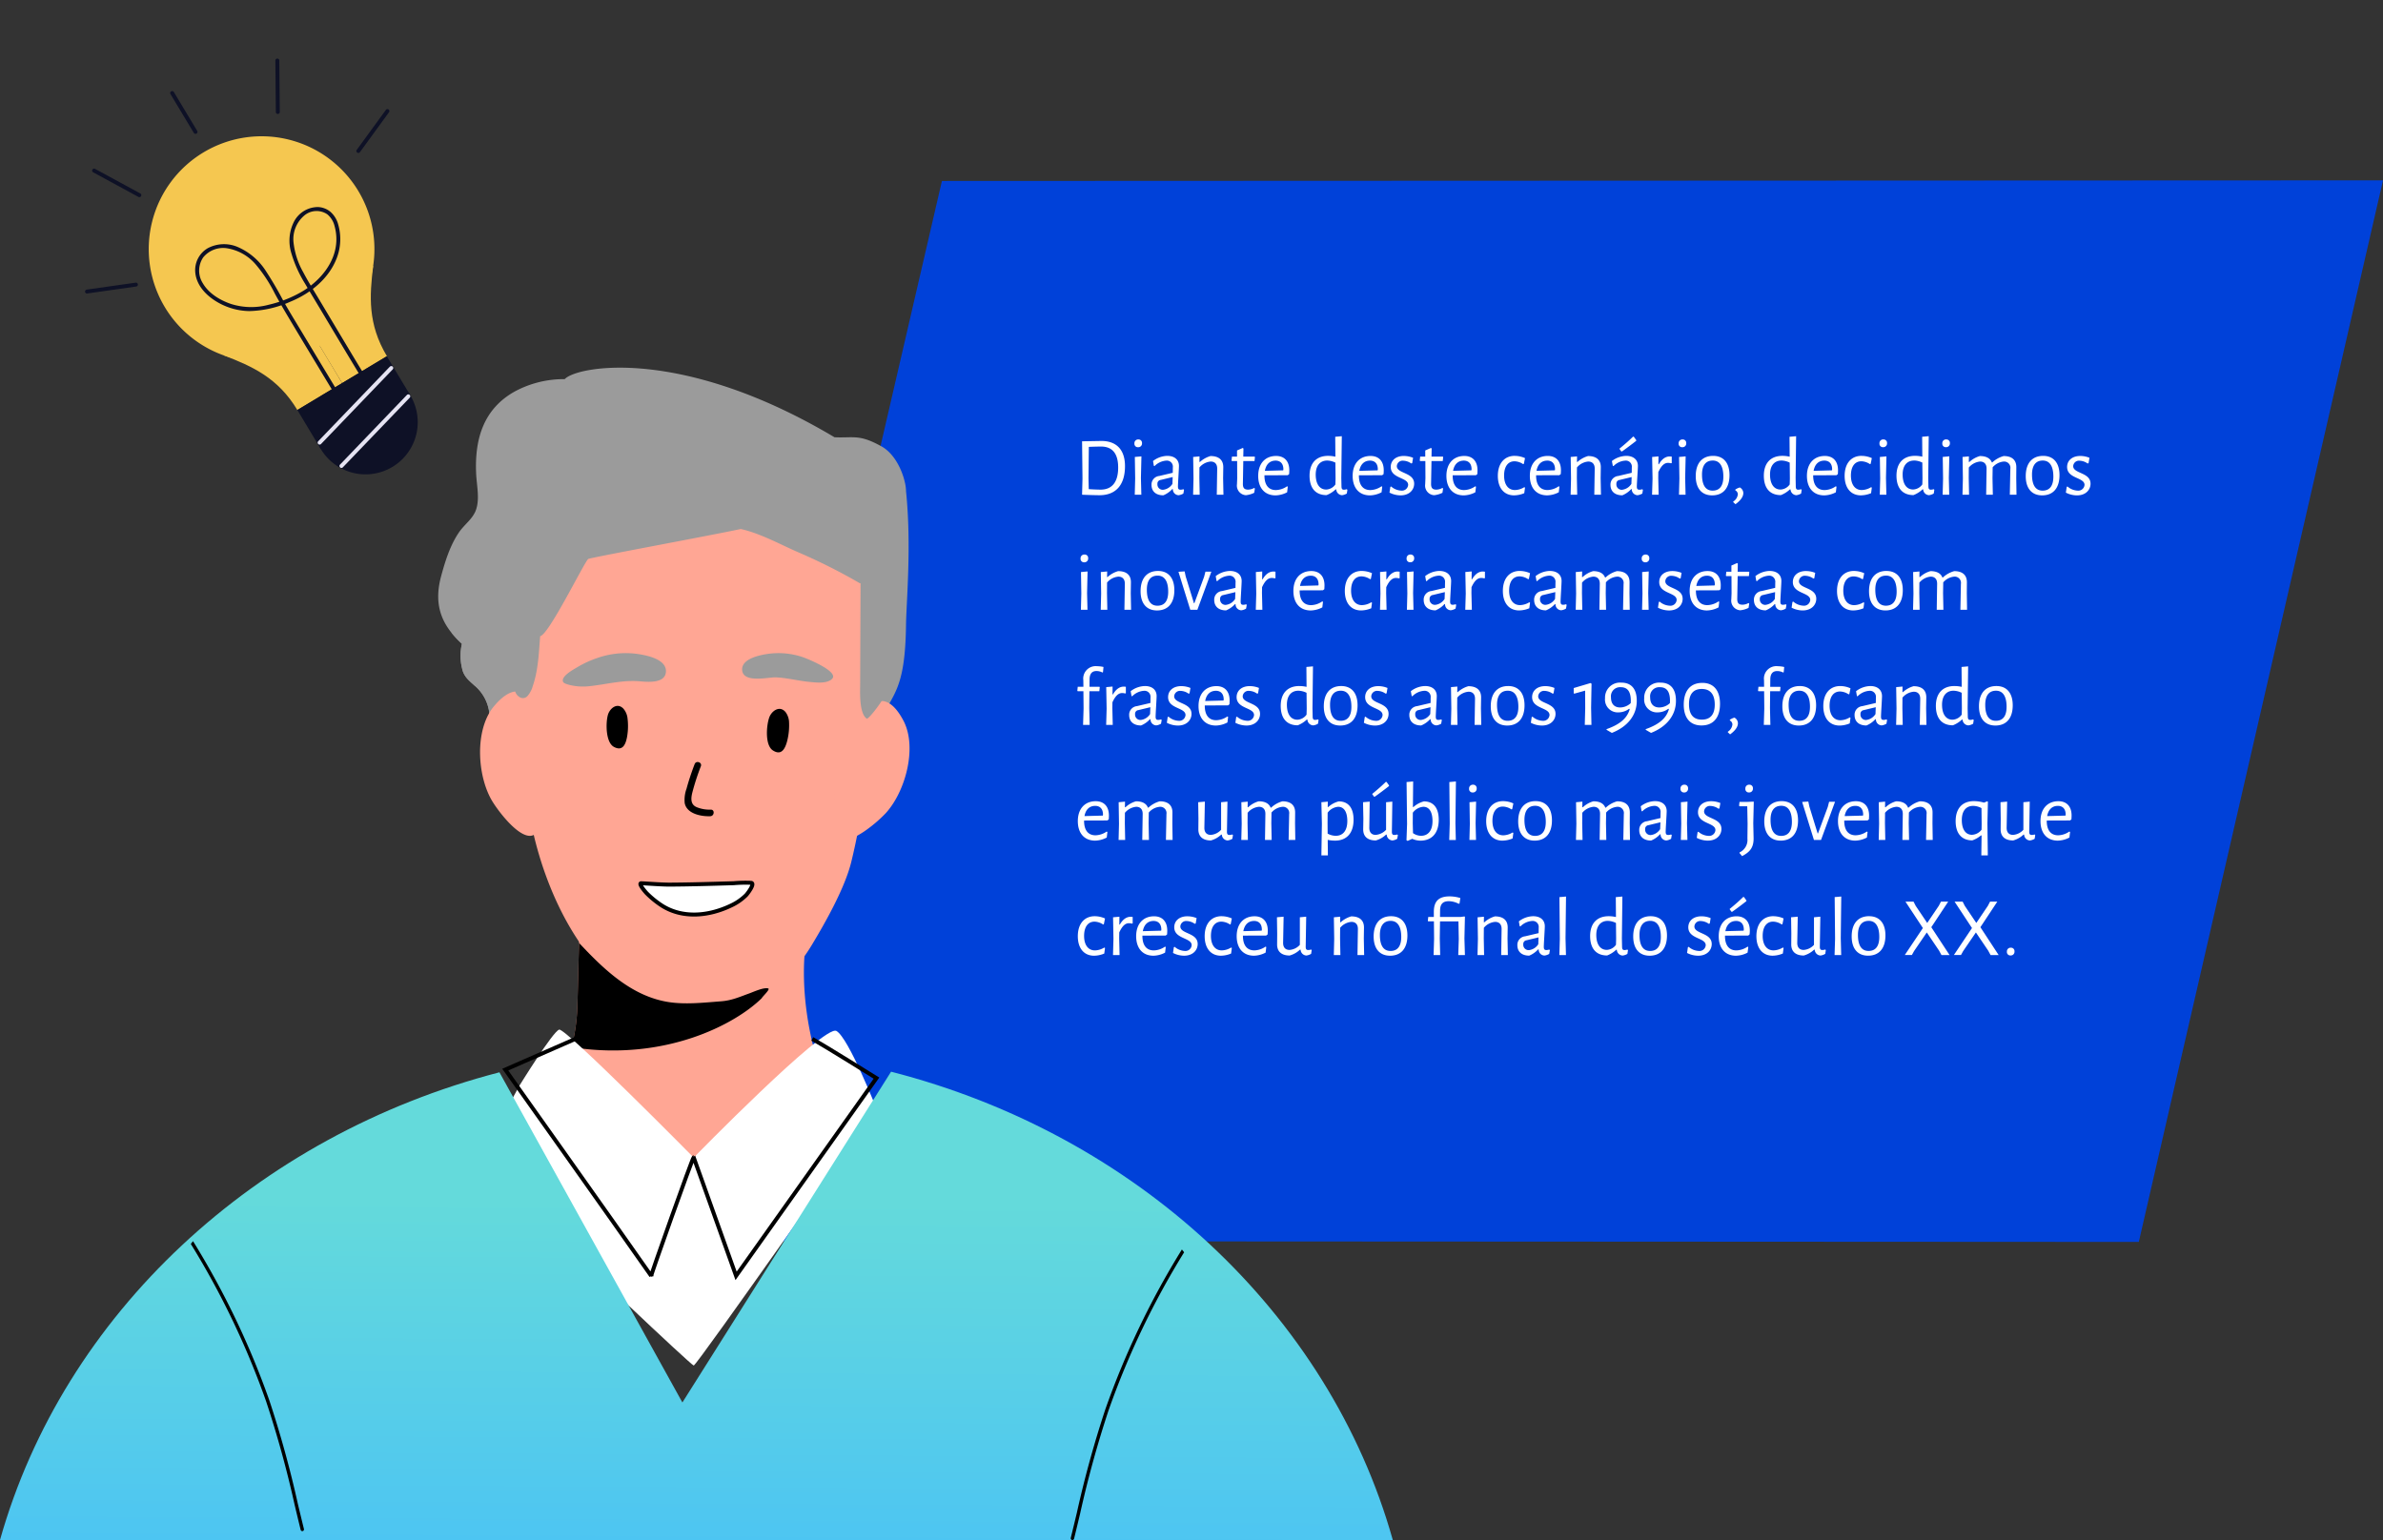 <svg xmlns="http://www.w3.org/2000/svg" xmlns:xlink="http://www.w3.org/1999/xlink" width="600.354" height="388.065" viewBox="0 0 600.354 388.065">
  <rect x="0" y="0" width="600.354" height="388.065" fill="#333333" stroke="none"/>
  <defs>
    <linearGradient id="linear-gradient" x1="0.015" y1="0.269" x2="0.003" y2="1" gradientUnits="objectBoundingBox">
      <stop offset="0" stop-color="#64dadb"/>
      <stop offset="1" stop-color="#4dc5f2"/>
    </linearGradient>
    <clipPath id="clip-path">
      <path id="Caminho_770335" data-name="Caminho 770335" d="M224.491,0,171.916,83.351,125.823.153C64.235,16.153,16.018,61.164,0,118.008H350.89C334.836,60.985,286.358,15.864,224.491,0Z" fill="url(#linear-gradient)"/>
    </clipPath>
    <clipPath id="clip-path-2">
      <rect id="Retângulo_124925" data-name="Retângulo 124925" width="89.278" height="109.865" fill="none"/>
    </clipPath>
  </defs>
  <g id="_img_joaomaria_17_" data-name="&lt;img joaomaria_17&gt;" transform="translate(-153.278 -30.967)">
    <path id="GettyImages-1412762526" d="M-101.455.155,261.6,0,200.08,267.508l-363.39-.2Z" transform="translate(492.033 76.415)" fill="#0041d9"/>
    <path id="Caminho_773576" data-name="Caminho 773576" d="M1.974,5.539H1.953l.105,9.408L1.953,19h.021c1.155.063,3.57.126,4.368.126,4.137,0,6.426-2.6,6.426-7.329,0-4.1-2.121-6.342-5.943-6.342Zm4.641,12.18c-.441,0-2-.042-2.982-.126L3.57,14.8l.084-7.854c.861-.042,2.6-.084,3.045-.084,2.856,0,4.347,1.722,4.347,5.292C11.046,15.913,9.429,17.719,6.615,17.719ZM16.128,5.077a.926.926,0,0,0-.987.987.863.863,0,0,0,.924.966A.938.938,0,0,0,17.052,6,.86.86,0,0,0,16.128,5.077Zm.651,9.7.126-5.439-1.659.147.084,5.439L15.225,19h1.659Zm6.636-5.565a6.045,6.045,0,0,0-3.591,1.3l.21,1.2.168.084a4.576,4.576,0,0,1,2.961-1.386,1.517,1.517,0,0,1,1.659,1.7L24.8,13.477l-3.4.8a2.163,2.163,0,0,0-1.953,2.247c0,1.617,1.092,2.625,2.982,2.625a6.193,6.193,0,0,0,2.247-1.575h.147a1.5,1.5,0,0,0,1.449,1.554,3.024,3.024,0,0,0,1.2-.42l.168-.945-.168-.147a2.291,2.291,0,0,1-.714.126c-.483,0-.651-.21-.651-.819,0-.735.252-4.452.252-5.187C26.355,10.159,25.221,9.214,23.415,9.214Zm1.365,5.334-.063,1.722a3.222,3.222,0,0,1-2.352,1.491,1.346,1.346,0,0,1-1.428-1.47.92.92,0,0,1,.8-1.008ZM35.889,19h1.68l-.084-4.179.042-2.73c.021-1.806-1.071-2.835-3.213-2.835a6.611,6.611,0,0,0-2.667,1.491h-.126l.021-1.407-1.6.147.084,5.439L29.925,19h1.659L31.5,14.779l.021-2.646a4.164,4.164,0,0,1,2.835-1.491c1.113,0,1.659.714,1.638,1.827Zm7.9-1.281c-.924,0-1.344-.378-1.323-1.512l.1-5.691H45.4l.1-.987L45.423,9.4H42.567l.042-2.037-.168-.147-1.449.63V9.4H39.711l-.1.987.084.126h1.323l.021,4.347-.063,1.491a2.426,2.426,0,0,0,2.247,2.772,6.053,6.053,0,0,0,2.1-.609l.168-1.092L45.3,17.3A3.181,3.181,0,0,1,43.785,17.719ZM47.9,14.107l5.859-.021.357-.273c.021-.252.042-.735.042-.966,0-2.268-1.218-3.612-3.318-3.612-2.751,0-4.515,1.911-4.515,5.019,0,3.024,1.617,4.914,4.368,4.914a6.585,6.585,0,0,0,2.919-.777l.168-1.407-.189-.1a5.13,5.13,0,0,1-2.814.945c-1.932,0-2.877-1.386-2.877-3.654Zm2.793-3.7c1.155,0,1.974.693,1.974,2.2l-.042.252-4.62.126C48.3,11.335,49.266,10.411,50.694,10.411Zm16.569,4.368.126-10.521L65.73,4.4l.042,5.019a8.181,8.181,0,0,0-1.848-.21c-2.919,0-4.662,1.806-4.662,5,0,3.108,1.491,4.893,4.284,4.893a6.983,6.983,0,0,0,2.289-1.449h.147a1.548,1.548,0,0,0,1.47,1.47,3.024,3.024,0,0,0,1.2-.42l.147-.945-.168-.147a2.119,2.119,0,0,1-.714.126c-.441,0-.588-.21-.609-.8ZM63.714,10.39a4.9,4.9,0,0,1,2.058.525l.042,3.99-.042,1.512a2.982,2.982,0,0,1-2.31,1.281c-1.6,0-2.6-1.3-2.646-3.633C60.774,11.629,61.95,10.39,63.714,10.39Zm7.98,3.717,5.859-.021.357-.273c.021-.252.042-.735.042-.966,0-2.268-1.218-3.612-3.318-3.612-2.751,0-4.515,1.911-4.515,5.019,0,3.024,1.617,4.914,4.368,4.914a6.585,6.585,0,0,0,2.919-.777l.168-1.407-.189-.1a5.13,5.13,0,0,1-2.814.945c-1.932,0-2.877-1.386-2.877-3.654Zm2.793-3.7c1.155,0,1.974.693,1.974,2.2l-.042.252-4.62.126C72.093,11.335,73.059,10.411,74.487,10.411Zm8.547-1.176c-2.079,0-3.318,1.176-3.318,2.772,0,2.982,4.389,2.583,4.389,4.515a1.578,1.578,0,0,1-1.743,1.449,4.132,4.132,0,0,1-2.562-1.05l-.189.126-.21,1.428a6.169,6.169,0,0,0,2.793.693c2.226,0,3.423-1.407,3.423-2.94,0-2.9-4.368-2.5-4.368-4.431a1.455,1.455,0,0,1,1.6-1.365,3.643,3.643,0,0,1,2.016.693l.252-.063L85.344,9.7A6.123,6.123,0,0,0,83.034,9.235ZM91.2,17.719c-.924,0-1.344-.378-1.323-1.512l.105-5.691H92.82l.105-.987L92.841,9.4H89.985l.042-2.037-.168-.147-1.449.63V9.4H87.129l-.1.987.084.126h1.323l.021,4.347-.063,1.491a2.426,2.426,0,0,0,2.247,2.772,6.053,6.053,0,0,0,2.1-.609l.168-1.092-.189-.126A3.181,3.181,0,0,1,91.2,17.719Zm4.116-3.612,5.859-.021.357-.273c.021-.252.042-.735.042-.966,0-2.268-1.218-3.612-3.318-3.612-2.751,0-4.515,1.911-4.515,5.019,0,3.024,1.617,4.914,4.368,4.914a6.585,6.585,0,0,0,2.919-.777l.168-1.407-.189-.1a5.13,5.13,0,0,1-2.814.945c-1.932,0-2.877-1.386-2.877-3.654Zm2.793-3.7c1.155,0,1.974.693,1.974,2.2l-.042.252-4.62.126C95.718,11.335,96.684,10.411,98.112,10.411Zm12.852-1.2c-2.646,0-4.263,1.953-4.263,5.04,0,3.045,1.554,4.914,4.095,4.914a6.813,6.813,0,0,0,2.562-.546l.189-1.407-.189-.1a4.717,4.717,0,0,1-2.352.714c-1.722,0-2.73-1.407-2.73-3.654,0-2.268.987-3.591,2.625-3.591a4.088,4.088,0,0,1,2.163.714l.189-.063.294-1.449A6.385,6.385,0,0,0,110.964,9.214Zm5.376,4.893,5.859-.021.357-.273c.021-.252.042-.735.042-.966,0-2.268-1.218-3.612-3.318-3.612-2.751,0-4.515,1.911-4.515,5.019,0,3.024,1.617,4.914,4.368,4.914a6.585,6.585,0,0,0,2.919-.777l.168-1.407-.189-.1a5.13,5.13,0,0,1-2.814.945c-1.932,0-2.877-1.386-2.877-3.654Zm2.793-3.7c1.155,0,1.974.693,1.974,2.2l-.042.252-4.62.126C116.739,11.335,117.7,10.411,119.133,10.411ZM131,19h1.68l-.084-4.179.042-2.73c.021-1.806-1.071-2.835-3.213-2.835a6.611,6.611,0,0,0-2.667,1.491h-.126l.021-1.407-1.6.147.084,5.439L125.034,19h1.659l-.084-4.221.021-2.646a4.164,4.164,0,0,1,2.835-1.491c1.113,0,1.659.714,1.638,1.827Zm9.954-14.616-.189-.021c-1.176,1.155-2.289,2.1-3.444,3.045l.462.672.189.021c1.2-.84,2.331-1.7,3.57-2.667l.042-.168Zm-1.911,4.83a6.1,6.1,0,0,0-3.612,1.3l.231,1.2.168.084a4.533,4.533,0,0,1,2.961-1.386,1.517,1.517,0,0,1,1.659,1.7l-.021,1.365-3.4.8a2.163,2.163,0,0,0-1.953,2.247c0,1.617,1.092,2.625,2.982,2.625a6.193,6.193,0,0,0,2.247-1.575h.126a1.521,1.521,0,0,0,1.47,1.554,3.143,3.143,0,0,0,1.2-.42l.147-.945-.168-.147a2.1,2.1,0,0,1-.693.126c-.5,0-.672-.21-.672-.819,0-.735.273-4.452.273-5.187C141.981,10.159,140.826,9.214,139.041,9.214Zm1.365,5.334-.063,1.722a3.256,3.256,0,0,1-2.373,1.491,1.341,1.341,0,0,1-1.407-1.47.9.9,0,0,1,.8-1.008Zm9.555-5.187c-.819,0-1.827.441-2.688,1.953h-.126l.021-1.974-1.6.147.105,5.439L145.551,19h1.659l-.1-4.221.021-1.47c.756-1.659,1.533-2.331,2.436-2.331a2.908,2.908,0,0,1,.756.105l.189-.063V9.4A4.13,4.13,0,0,0,149.961,9.361Zm3.276-4.284a.926.926,0,0,0-.987.987.863.863,0,0,0,.924.966A.938.938,0,0,0,154.161,6,.86.86,0,0,0,153.237,5.077Zm.651,9.7.126-5.439-1.659.147.084,5.439L152.334,19h1.659Zm7.056-5.565c-2.793,0-4.389,1.869-4.389,5.1,0,3.087,1.512,4.851,4.137,4.851,2.793,0,4.368-1.869,4.368-5.1C165.06,10.978,163.548,9.214,160.944,9.214Zm-.1,1.176c1.722,0,2.667,1.386,2.667,4.053,0,2.352-.945,3.528-2.709,3.528-1.722,0-2.667-1.323-2.667-4.032C158.13,11.629,159.075,10.39,160.839,10.39Zm6.825,6.783a3.659,3.659,0,0,0-1.155.546v.168a1.209,1.209,0,0,1,.651.987A2.477,2.477,0,0,1,166,20.722v.147l.567.525c1.323-.966,1.974-1.911,1.974-2.814A1.634,1.634,0,0,0,167.664,17.173Zm14.049-2.394.126-10.521L180.18,4.4l.042,5.019a8.182,8.182,0,0,0-1.848-.21c-2.919,0-4.662,1.806-4.662,5,0,3.108,1.491,4.893,4.284,4.893a6.983,6.983,0,0,0,2.289-1.449h.147a1.548,1.548,0,0,0,1.47,1.47,3.024,3.024,0,0,0,1.2-.42l.147-.945-.168-.147a2.119,2.119,0,0,1-.714.126c-.441,0-.588-.21-.609-.8Zm-3.549-4.389a4.9,4.9,0,0,1,2.058.525l.042,3.99-.042,1.512a2.982,2.982,0,0,1-2.31,1.281c-1.6,0-2.6-1.3-2.646-3.633C175.224,11.629,176.4,10.39,178.164,10.39Zm7.98,3.717L192,14.086l.357-.273c.021-.252.042-.735.042-.966,0-2.268-1.218-3.612-3.318-3.612-2.751,0-4.515,1.911-4.515,5.019,0,3.024,1.617,4.914,4.368,4.914a6.585,6.585,0,0,0,2.919-.777l.168-1.407-.189-.1a5.13,5.13,0,0,1-2.814.945c-1.932,0-2.877-1.386-2.877-3.654Zm2.793-3.7c1.155,0,1.974.693,1.974,2.2l-.042.252-4.62.126C186.543,11.335,187.509,10.411,188.937,10.411Zm9.387-1.2c-2.646,0-4.263,1.953-4.263,5.04,0,3.045,1.554,4.914,4.1,4.914a6.813,6.813,0,0,0,2.562-.546l.189-1.407-.189-.1a4.717,4.717,0,0,1-2.352.714c-1.722,0-2.73-1.407-2.73-3.654,0-2.268.987-3.591,2.625-3.591a4.088,4.088,0,0,1,2.163.714l.189-.063.294-1.449A6.385,6.385,0,0,0,198.324,9.214Zm5.5-4.137a.926.926,0,0,0-.987.987.863.863,0,0,0,.924.966A.938.938,0,0,0,204.75,6,.86.86,0,0,0,203.826,5.077Zm.651,9.7L204.6,9.34l-1.659.147.084,5.439L202.923,19h1.659Zm10.647,0,.126-10.521-1.659.147.042,5.019a8.182,8.182,0,0,0-1.848-.21c-2.919,0-4.662,1.806-4.662,5,0,3.108,1.491,4.893,4.284,4.893a6.983,6.983,0,0,0,2.289-1.449h.147a1.548,1.548,0,0,0,1.47,1.47,3.024,3.024,0,0,0,1.2-.42l.147-.945-.168-.147a2.119,2.119,0,0,1-.714.126c-.441,0-.588-.21-.609-.8Zm-3.549-4.389a4.9,4.9,0,0,1,2.058.525l.042,3.99-.042,1.512a2.982,2.982,0,0,1-2.31,1.281c-1.6,0-2.6-1.3-2.646-3.633C208.635,11.629,209.811,10.39,211.575,10.39Zm8.085-5.313a.926.926,0,0,0-.987.987.863.863,0,0,0,.924.966A.938.938,0,0,0,220.584,6,.86.86,0,0,0,219.66,5.077Zm.651,9.7.126-5.439-1.659.147.084,5.439L218.757,19h1.659ZM235.683,19h1.68l-.063-4.179.021-2.73c.021-1.806-1.071-2.835-3.192-2.835a6.906,6.906,0,0,0-2.856,1.6h-.126c-.4-1.029-1.407-1.6-3-1.6a6.415,6.415,0,0,0-2.646,1.491h-.147l.021-1.407-1.6.147.084,5.439L223.755,19h1.659l-.084-4.221.021-2.625a4.2,4.2,0,0,1,2.835-1.512c1.113,0,1.659.714,1.638,1.827l-.1,6.531h1.68l-.084-4.179.042-2.73a4.144,4.144,0,0,1,2.793-1.449,1.576,1.576,0,0,1,1.659,1.827Zm8.4-9.786c-2.793,0-4.389,1.869-4.389,5.1,0,3.087,1.512,4.851,4.137,4.851,2.793,0,4.368-1.869,4.368-5.1C248.2,10.978,246.687,9.214,244.083,9.214Zm-.1,1.176c1.722,0,2.667,1.386,2.667,4.053,0,2.352-.945,3.528-2.709,3.528-1.722,0-2.667-1.323-2.667-4.032C241.269,11.629,242.214,10.39,243.978,10.39Zm9.45-1.155c-2.079,0-3.318,1.176-3.318,2.772,0,2.982,4.389,2.583,4.389,4.515a1.578,1.578,0,0,1-1.743,1.449,4.132,4.132,0,0,1-2.562-1.05l-.189.126-.21,1.428a6.169,6.169,0,0,0,2.793.693c2.226,0,3.423-1.407,3.423-2.94,0-2.9-4.368-2.5-4.368-4.431a1.455,1.455,0,0,1,1.6-1.365,3.643,3.643,0,0,1,2.016.693l.252-.063.231-1.365A6.123,6.123,0,0,0,253.428,9.235ZM2.562,34.077a.926.926,0,0,0-.987.987.863.863,0,0,0,.924.966A.938.938,0,0,0,3.486,35,.86.86,0,0,0,2.562,34.077Zm.651,9.7.126-5.439-1.659.147.084,5.439L1.659,48H3.318ZM12.621,48H14.3l-.084-4.179.042-2.73c.021-1.806-1.071-2.835-3.213-2.835a6.611,6.611,0,0,0-2.667,1.491H8.253l.021-1.407-1.6.147.084,5.439L6.657,48H8.316l-.084-4.221.021-2.646a4.164,4.164,0,0,1,2.835-1.491c1.113,0,1.659.714,1.638,1.827Zm8.463-9.786c-2.793,0-4.389,1.869-4.389,5.1,0,3.087,1.512,4.851,4.137,4.851,2.793,0,4.368-1.869,4.368-5.1C25.2,39.978,23.688,38.214,21.084,38.214Zm-.1,1.176c1.722,0,2.667,1.386,2.667,4.053,0,2.352-.945,3.528-2.709,3.528-1.722,0-2.667-1.323-2.667-4.032C18.27,40.629,19.215,39.39,20.979,39.39Zm7.077.21-.273-1.281-1.554.1L29.211,48H31l3.528-9.618H33.033l-.336,1.3L30.24,46.341h-.1Zm11.151-1.386a6.045,6.045,0,0,0-3.591,1.3l.21,1.2.168.084a4.576,4.576,0,0,1,2.961-1.386,1.517,1.517,0,0,1,1.659,1.7l-.021,1.365-3.4.8a2.163,2.163,0,0,0-1.953,2.247c0,1.617,1.092,2.625,2.982,2.625a6.193,6.193,0,0,0,2.247-1.575h.147a1.5,1.5,0,0,0,1.449,1.554,3.024,3.024,0,0,0,1.2-.42l.168-.945-.168-.147a2.291,2.291,0,0,1-.714.126c-.483,0-.651-.21-.651-.819,0-.735.252-4.452.252-5.187C42.147,39.159,41.013,38.214,39.207,38.214Zm1.365,5.334-.063,1.722a3.222,3.222,0,0,1-2.352,1.491,1.346,1.346,0,0,1-1.428-1.47.92.92,0,0,1,.8-1.008Zm9.555-5.187c-.819,0-1.827.441-2.688,1.953h-.126l.021-1.974-1.6.147.1,5.439L45.717,48h1.659l-.1-4.221.021-1.47c.756-1.659,1.533-2.331,2.436-2.331a2.908,2.908,0,0,1,.756.1l.189-.063V38.4A4.13,4.13,0,0,0,50.127,38.361Zm6.636,4.746,5.859-.021.357-.273c.021-.252.042-.735.042-.966,0-2.268-1.218-3.612-3.318-3.612-2.751,0-4.515,1.911-4.515,5.019,0,3.024,1.617,4.914,4.368,4.914a6.585,6.585,0,0,0,2.919-.777l.168-1.407-.189-.1a5.13,5.13,0,0,1-2.814.945c-1.932,0-2.877-1.386-2.877-3.654Zm2.793-3.7c1.155,0,1.974.693,1.974,2.205l-.042.252-4.62.126C57.162,40.335,58.128,39.411,59.556,39.411Zm12.852-1.2c-2.646,0-4.263,1.953-4.263,5.04,0,3.045,1.554,4.914,4.095,4.914a6.813,6.813,0,0,0,2.562-.546l.189-1.407-.189-.1a4.717,4.717,0,0,1-2.352.714c-1.722,0-2.73-1.407-2.73-3.654,0-2.268.987-3.591,2.625-3.591a4.088,4.088,0,0,1,2.163.714l.189-.063.294-1.449A6.385,6.385,0,0,0,72.408,38.214Zm9.009.147c-.819,0-1.827.441-2.688,1.953H78.6l.021-1.974-1.6.147.105,5.439L77.007,48h1.659l-.105-4.221.021-1.47c.756-1.659,1.533-2.331,2.436-2.331a2.908,2.908,0,0,1,.756.1l.189-.063V38.4A4.129,4.129,0,0,0,81.417,38.361Zm3.276-4.284a.926.926,0,0,0-.987.987.863.863,0,0,0,.924.966A.938.938,0,0,0,85.617,35,.86.86,0,0,0,84.693,34.077Zm.651,9.7.126-5.439-1.659.147.084,5.439L83.79,48h1.659Zm6.636-5.565a6.045,6.045,0,0,0-3.591,1.3l.21,1.2.168.084a4.576,4.576,0,0,1,2.961-1.386,1.517,1.517,0,0,1,1.659,1.7l-.021,1.365-3.4.8a2.163,2.163,0,0,0-1.953,2.247c0,1.617,1.092,2.625,2.982,2.625a6.193,6.193,0,0,0,2.247-1.575h.147a1.5,1.5,0,0,0,1.449,1.554,3.024,3.024,0,0,0,1.2-.42l.168-.945-.168-.147a2.291,2.291,0,0,1-.714.126c-.483,0-.651-.21-.651-.819,0-.735.252-4.452.252-5.187C94.92,39.159,93.786,38.214,91.98,38.214Zm1.365,5.334-.063,1.722a3.222,3.222,0,0,1-2.352,1.491,1.346,1.346,0,0,1-1.428-1.47.92.92,0,0,1,.8-1.008Zm9.555-5.187c-.819,0-1.827.441-2.688,1.953h-.126l.021-1.974-1.6.147.105,5.439L98.49,48h1.659l-.105-4.221.021-1.47c.756-1.659,1.533-2.331,2.436-2.331a2.908,2.908,0,0,1,.756.1l.189-.063V38.4A4.129,4.129,0,0,0,102.9,38.361Zm9.324-.147c-2.646,0-4.263,1.953-4.263,5.04,0,3.045,1.554,4.914,4.095,4.914a6.813,6.813,0,0,0,2.562-.546l.189-1.407-.189-.1a4.717,4.717,0,0,1-2.352.714c-1.722,0-2.73-1.407-2.73-3.654,0-2.268.987-3.591,2.625-3.591a4.088,4.088,0,0,1,2.163.714l.189-.063.294-1.449A6.385,6.385,0,0,0,112.224,38.214Zm7.581,0a6.045,6.045,0,0,0-3.591,1.3l.21,1.2.168.084a4.576,4.576,0,0,1,2.961-1.386,1.517,1.517,0,0,1,1.659,1.7l-.021,1.365-3.4.8a2.163,2.163,0,0,0-1.953,2.247c0,1.617,1.092,2.625,2.982,2.625a6.193,6.193,0,0,0,2.247-1.575h.147a1.5,1.5,0,0,0,1.449,1.554,3.024,3.024,0,0,0,1.2-.42l.168-.945-.168-.147a2.291,2.291,0,0,1-.714.126c-.483,0-.651-.21-.651-.819,0-.735.252-4.452.252-5.187C122.745,39.159,121.611,38.214,119.8,38.214Zm1.365,5.334-.063,1.722a3.222,3.222,0,0,1-2.352,1.491,1.346,1.346,0,0,1-1.428-1.47.92.92,0,0,1,.8-1.008ZM138.243,48h1.68l-.063-4.179.021-2.73c.021-1.806-1.071-2.835-3.192-2.835a6.906,6.906,0,0,0-2.856,1.6h-.126c-.4-1.029-1.407-1.6-3-1.6a6.415,6.415,0,0,0-2.646,1.491h-.147l.021-1.407-1.6.147.084,5.439L126.315,48h1.659l-.084-4.221.021-2.625a4.2,4.2,0,0,1,2.835-1.512c1.113,0,1.659.714,1.638,1.827l-.1,6.531h1.68l-.084-4.179.042-2.73a4.144,4.144,0,0,1,2.793-1.449,1.576,1.576,0,0,1,1.659,1.827Zm5.691-13.923a.926.926,0,0,0-.987.987.863.863,0,0,0,.924.966A.938.938,0,0,0,144.858,35,.86.86,0,0,0,143.934,34.077Zm.651,9.7.126-5.439-1.659.147.084,5.439L143.031,48h1.659Zm6.09-5.544c-2.079,0-3.318,1.176-3.318,2.772,0,2.982,4.389,2.583,4.389,4.515A1.578,1.578,0,0,1,150,46.971a4.132,4.132,0,0,1-2.562-1.05l-.189.126-.21,1.428a6.169,6.169,0,0,0,2.793.693c2.226,0,3.423-1.407,3.423-2.94,0-2.9-4.368-2.5-4.368-4.431a1.455,1.455,0,0,1,1.6-1.365,3.643,3.643,0,0,1,2.016.693l.252-.063.231-1.365A6.123,6.123,0,0,0,150.675,38.235Zm5.922,4.872,5.859-.021.357-.273c.021-.252.042-.735.042-.966,0-2.268-1.218-3.612-3.318-3.612-2.751,0-4.515,1.911-4.515,5.019,0,3.024,1.617,4.914,4.368,4.914a6.585,6.585,0,0,0,2.919-.777l.168-1.407-.189-.1a5.13,5.13,0,0,1-2.814.945c-1.932,0-2.877-1.386-2.877-3.654Zm2.793-3.7c1.155,0,1.974.693,1.974,2.205l-.042.252-4.62.126C157,40.335,157.962,39.411,159.39,39.411Zm8.946,7.308c-.924,0-1.344-.378-1.323-1.512l.105-5.691h2.835l.1-.987-.084-.126h-2.856l.042-2.037-.168-.147-1.449.63V38.4h-1.281l-.105.987.084.126h1.323l.021,4.347-.063,1.491a2.426,2.426,0,0,0,2.247,2.772,6.053,6.053,0,0,0,2.1-.609l.168-1.092-.189-.126A3.181,3.181,0,0,1,168.336,46.719Zm6.846-8.505a6.045,6.045,0,0,0-3.591,1.3l.21,1.2.168.084a4.576,4.576,0,0,1,2.961-1.386,1.517,1.517,0,0,1,1.659,1.7l-.021,1.365-3.4.8a2.163,2.163,0,0,0-1.953,2.247c0,1.617,1.092,2.625,2.982,2.625a6.193,6.193,0,0,0,2.247-1.575h.147a1.5,1.5,0,0,0,1.449,1.554,3.024,3.024,0,0,0,1.2-.42l.168-.945-.168-.147a2.291,2.291,0,0,1-.714.126c-.483,0-.651-.21-.651-.819,0-.735.252-4.452.252-5.187C178.122,39.159,176.988,38.214,175.182,38.214Zm1.365,5.334-.063,1.722a3.222,3.222,0,0,1-2.352,1.491,1.346,1.346,0,0,1-1.428-1.47.92.92,0,0,1,.8-1.008Zm7.791-5.313c-2.079,0-3.318,1.176-3.318,2.772,0,2.982,4.389,2.583,4.389,4.515a1.578,1.578,0,0,1-1.743,1.449,4.132,4.132,0,0,1-2.562-1.05l-.189.126-.21,1.428a6.169,6.169,0,0,0,2.793.693c2.226,0,3.423-1.407,3.423-2.94,0-2.9-4.368-2.5-4.368-4.431a1.455,1.455,0,0,1,1.6-1.365,3.643,3.643,0,0,1,2.016.693l.252-.063.231-1.365A6.123,6.123,0,0,0,184.338,38.235Zm12.075-.021c-2.646,0-4.263,1.953-4.263,5.04,0,3.045,1.554,4.914,4.1,4.914a6.813,6.813,0,0,0,2.562-.546L199,46.215l-.189-.1a4.717,4.717,0,0,1-2.352.714c-1.722,0-2.73-1.407-2.73-3.654,0-2.268.987-3.591,2.625-3.591a4.088,4.088,0,0,1,2.163.714l.189-.063L199,38.781A6.385,6.385,0,0,0,196.413,38.214Zm8.19,0c-2.793,0-4.389,1.869-4.389,5.1,0,3.087,1.512,4.851,4.137,4.851,2.793,0,4.368-1.869,4.368-5.1C208.719,39.978,207.207,38.214,204.6,38.214Zm-.1,1.176c1.722,0,2.667,1.386,2.667,4.053,0,2.352-.945,3.528-2.709,3.528-1.722,0-2.667-1.323-2.667-4.032C201.789,40.629,202.734,39.39,204.5,39.39ZM223.23,48h1.68l-.063-4.179.021-2.73c.021-1.806-1.071-2.835-3.192-2.835a6.906,6.906,0,0,0-2.856,1.6h-.126c-.4-1.029-1.407-1.6-3-1.6a6.415,6.415,0,0,0-2.646,1.491H212.9l.021-1.407-1.6.147.084,5.439L211.3,48h1.659l-.084-4.221.021-2.625a4.2,4.2,0,0,1,2.835-1.512c1.113,0,1.659.714,1.638,1.827l-.1,6.531h1.68l-.084-4.179.042-2.73a4.144,4.144,0,0,1,2.793-1.449,1.576,1.576,0,0,1,1.659,1.827ZM5.712,62.216a3.13,3.13,0,0,0-3.444,3.507l.021,1.68H.861l-.1.987.084.126H2.289L2.331,72.9,2.205,77H3.864l-.105-4.221L3.8,68.516H6.3l.105-.987L6.342,67.4H3.822l.021-1.932c.021-1.365.63-2.037,1.722-2.037a3.166,3.166,0,0,1,1.533.378l.126-.1.126-1.3A7.85,7.85,0,0,0,5.712,62.216Zm6.72,5.145c-.819,0-1.827.441-2.688,1.953H9.618l.021-1.974-1.6.147.1,5.439L8.022,77H9.681l-.1-4.221.021-1.47c.756-1.659,1.533-2.331,2.436-2.331a2.908,2.908,0,0,1,.756.105l.189-.063V67.4A4.129,4.129,0,0,0,12.432,67.361Zm5.355-.147a6.045,6.045,0,0,0-3.591,1.3l.21,1.2.168.084a4.576,4.576,0,0,1,2.961-1.386,1.517,1.517,0,0,1,1.659,1.7l-.021,1.365-3.4.8a2.163,2.163,0,0,0-1.953,2.247c0,1.617,1.092,2.625,2.982,2.625a6.193,6.193,0,0,0,2.247-1.575h.147a1.5,1.5,0,0,0,1.449,1.554,3.024,3.024,0,0,0,1.2-.42l.168-.945-.168-.147a2.291,2.291,0,0,1-.714.126c-.483,0-.651-.21-.651-.819,0-.735.252-4.452.252-5.187C20.727,68.159,19.593,67.214,17.787,67.214Zm1.365,5.334-.063,1.722a3.222,3.222,0,0,1-2.352,1.491,1.346,1.346,0,0,1-1.428-1.47.92.92,0,0,1,.8-1.008Zm7.791-5.313c-2.079,0-3.318,1.176-3.318,2.772,0,2.982,4.389,2.583,4.389,4.515a1.578,1.578,0,0,1-1.743,1.449,4.132,4.132,0,0,1-2.562-1.05l-.189.126-.21,1.428a6.169,6.169,0,0,0,2.793.693c2.226,0,3.423-1.407,3.423-2.94,0-2.9-4.368-2.5-4.368-4.431a1.455,1.455,0,0,1,1.6-1.365,3.643,3.643,0,0,1,2.016.693l.252-.063.231-1.365A6.123,6.123,0,0,0,26.943,67.235Zm5.922,4.872,5.859-.021.357-.273c.021-.252.042-.735.042-.966,0-2.268-1.218-3.612-3.318-3.612-2.751,0-4.515,1.911-4.515,5.019,0,3.024,1.617,4.914,4.368,4.914a6.585,6.585,0,0,0,2.919-.777l.168-1.407-.189-.105a5.13,5.13,0,0,1-2.814.945c-1.932,0-2.877-1.386-2.877-3.654Zm2.793-3.7c1.155,0,1.974.693,1.974,2.2l-.042.252-4.62.126C33.264,69.335,34.23,68.411,35.658,68.411Zm8.547-1.176c-2.079,0-3.318,1.176-3.318,2.772,0,2.982,4.389,2.583,4.389,4.515a1.578,1.578,0,0,1-1.743,1.449,4.132,4.132,0,0,1-2.562-1.05l-.189.126-.21,1.428a6.169,6.169,0,0,0,2.793.693c2.226,0,3.423-1.407,3.423-2.94,0-2.9-4.368-2.5-4.368-4.431a1.455,1.455,0,0,1,1.6-1.365,3.643,3.643,0,0,1,2.016.693l.252-.063.231-1.365A6.123,6.123,0,0,0,44.205,67.235ZM60,72.779l.126-10.521-1.659.147.042,5.019a8.182,8.182,0,0,0-1.848-.21c-2.919,0-4.662,1.806-4.662,5,0,3.108,1.491,4.893,4.284,4.893a6.983,6.983,0,0,0,2.289-1.449h.147a1.548,1.548,0,0,0,1.47,1.47,3.024,3.024,0,0,0,1.2-.42l.147-.945-.168-.147a2.119,2.119,0,0,1-.714.126c-.441,0-.588-.21-.609-.8ZM56.448,68.39a4.9,4.9,0,0,1,2.058.525l.042,3.99-.042,1.512A2.982,2.982,0,0,1,56.2,75.7c-1.6,0-2.6-1.3-2.646-3.633C53.508,69.629,54.684,68.39,56.448,68.39Zm10.794-1.176c-2.793,0-4.389,1.869-4.389,5.1,0,3.087,1.512,4.851,4.137,4.851,2.793,0,4.368-1.869,4.368-5.1C71.358,68.978,69.846,67.214,67.242,67.214Zm-.105,1.176c1.722,0,2.667,1.386,2.667,4.053,0,2.352-.945,3.528-2.709,3.528-1.722,0-2.667-1.323-2.667-4.032C64.428,69.629,65.373,68.39,67.137,68.39Zm9.45-1.155c-2.079,0-3.318,1.176-3.318,2.772,0,2.982,4.389,2.583,4.389,4.515a1.578,1.578,0,0,1-1.743,1.449,4.132,4.132,0,0,1-2.562-1.05l-.189.126-.21,1.428a6.169,6.169,0,0,0,2.793.693c2.226,0,3.423-1.407,3.423-2.94,0-2.9-4.368-2.5-4.368-4.431a1.455,1.455,0,0,1,1.6-1.365,3.643,3.643,0,0,1,2.016.693l.252-.063L78.9,67.7A6.123,6.123,0,0,0,76.587,67.235Zm11.781-.021a6.045,6.045,0,0,0-3.591,1.3l.21,1.2.168.084a4.576,4.576,0,0,1,2.961-1.386,1.517,1.517,0,0,1,1.659,1.7l-.021,1.365-3.4.8A2.163,2.163,0,0,0,84.4,74.522c0,1.617,1.092,2.625,2.982,2.625a6.193,6.193,0,0,0,2.247-1.575h.147a1.5,1.5,0,0,0,1.449,1.554,3.024,3.024,0,0,0,1.2-.42l.168-.945-.168-.147a2.291,2.291,0,0,1-.714.126c-.483,0-.651-.21-.651-.819,0-.735.252-4.452.252-5.187C91.308,68.159,90.174,67.214,88.368,67.214Zm1.365,5.334L89.67,74.27a3.222,3.222,0,0,1-2.352,1.491,1.346,1.346,0,0,1-1.428-1.47.92.92,0,0,1,.8-1.008ZM100.842,77h1.68l-.084-4.179.042-2.73c.021-1.806-1.071-2.835-3.213-2.835A6.611,6.611,0,0,0,96.6,68.747h-.126l.021-1.407-1.6.147.084,5.439L94.878,77h1.659l-.084-4.221.021-2.646a4.164,4.164,0,0,1,2.835-1.491c1.113,0,1.659.714,1.638,1.827Zm8.463-9.786c-2.793,0-4.389,1.869-4.389,5.1,0,3.087,1.512,4.851,4.137,4.851,2.793,0,4.368-1.869,4.368-5.1C113.421,68.978,111.909,67.214,109.305,67.214ZM109.2,68.39c1.722,0,2.667,1.386,2.667,4.053,0,2.352-.945,3.528-2.709,3.528-1.722,0-2.667-1.323-2.667-4.032C106.491,69.629,107.436,68.39,109.2,68.39Zm9.45-1.155c-2.079,0-3.318,1.176-3.318,2.772,0,2.982,4.389,2.583,4.389,4.515a1.578,1.578,0,0,1-1.743,1.449,4.132,4.132,0,0,1-2.562-1.05l-.189.126-.21,1.428a6.169,6.169,0,0,0,2.793.693c2.226,0,3.423-1.407,3.423-2.94,0-2.9-4.368-2.5-4.368-4.431a1.455,1.455,0,0,1,1.6-1.365,3.643,3.643,0,0,1,2.016.693l.252-.063.231-1.365A6.123,6.123,0,0,0,118.65,67.235Zm11.655-.609-.252-.168-4.242,1.26v1.323l.168.084,2.709-.756.021,4.494L128.6,77h1.68l-.084-4.347Zm7.5-.273a3.777,3.777,0,0,0-4.1,3.948,3.217,3.217,0,0,0,3.36,3.549,4.549,4.549,0,0,0,2.73-.924l.126.147c-.651,2.247-2.478,3.822-5.838,5v.168l1.3.756h.1c3.948-1.575,6.216-4.473,6.216-8.043C141.708,68.054,140.427,66.353,137.8,66.353Zm-.273,6.258c-1.491,0-2.331-.9-2.331-2.541a2.29,2.29,0,0,1,2.478-2.562c1.743,0,2.52,1.176,2.52,3.444l-.021.567A3.944,3.944,0,0,1,137.529,72.611Zm10.143-6.258a3.777,3.777,0,0,0-4.1,3.948,3.217,3.217,0,0,0,3.36,3.549,4.549,4.549,0,0,0,2.73-.924l.126.147c-.651,2.247-2.478,3.822-5.838,5v.168l1.3.756h.1c3.948-1.575,6.216-4.473,6.216-8.043C151.578,68.054,150.3,66.353,147.672,66.353Zm-.273,6.258c-1.491,0-2.331-.9-2.331-2.541a2.29,2.29,0,0,1,2.478-2.562c1.743,0,2.52,1.176,2.52,3.444l-.021.567A3.944,3.944,0,0,1,147.4,72.611Zm10.815-6.195c-3,0-4.683,1.974-4.683,5.5,0,3.339,1.617,5.229,4.473,5.229,2.982,0,4.662-1.974,4.662-5.439C162.666,68.306,161.049,66.416,158.214,66.416Zm-.147,1.533c2.142,0,3.276,1.344,3.276,3.948,0,2.478-1.113,3.78-3.255,3.78s-3.234-1.323-3.234-3.885C154.854,69.251,155.946,67.949,158.067,67.949Zm8.232,7.224a3.659,3.659,0,0,0-1.155.546v.168a1.209,1.209,0,0,1,.651.987,2.477,2.477,0,0,1-1.155,1.848v.147l.567.525c1.323-.966,1.974-1.911,1.974-2.814A1.634,1.634,0,0,0,166.3,75.173Zm10.9-12.957a3.13,3.13,0,0,0-3.444,3.507l.021,1.68h-1.428l-.1.987.084.126h1.449l.042,4.389-.126,4.1h1.659l-.1-4.221.042-4.263h2.5l.1-.987-.063-.126h-2.52l.021-1.932c.021-1.365.63-2.037,1.722-2.037a3.166,3.166,0,0,1,1.533.378l.126-.1.126-1.3A7.85,7.85,0,0,0,177.2,62.216Zm5.565,5c-2.793,0-4.389,1.869-4.389,5.1,0,3.087,1.512,4.851,4.137,4.851,2.793,0,4.368-1.869,4.368-5.1C186.879,68.978,185.367,67.214,182.763,67.214Zm-.1,1.176c1.722,0,2.667,1.386,2.667,4.053,0,2.352-.945,3.528-2.709,3.528-1.722,0-2.667-1.323-2.667-4.032C179.949,69.629,180.894,68.39,182.658,68.39Zm10.29-1.176c-2.646,0-4.263,1.953-4.263,5.04,0,3.045,1.554,4.914,4.1,4.914a6.813,6.813,0,0,0,2.562-.546l.189-1.407-.189-.1a4.717,4.717,0,0,1-2.352.714c-1.722,0-2.73-1.407-2.73-3.654,0-2.268.987-3.591,2.625-3.591a4.088,4.088,0,0,1,2.163.714l.189-.063.294-1.449A6.385,6.385,0,0,0,192.948,67.214Zm7.581,0a6.045,6.045,0,0,0-3.591,1.3l.21,1.2.168.084a4.576,4.576,0,0,1,2.961-1.386,1.517,1.517,0,0,1,1.659,1.7l-.021,1.365-3.4.8a2.163,2.163,0,0,0-1.953,2.247c0,1.617,1.092,2.625,2.982,2.625a6.193,6.193,0,0,0,2.247-1.575h.147a1.5,1.5,0,0,0,1.449,1.554,3.024,3.024,0,0,0,1.2-.42l.168-.945-.168-.147a2.291,2.291,0,0,1-.714.126c-.483,0-.651-.21-.651-.819,0-.735.252-4.452.252-5.187C203.469,68.159,202.335,67.214,200.529,67.214Zm1.365,5.334-.063,1.722a3.222,3.222,0,0,1-2.352,1.491,1.346,1.346,0,0,1-1.428-1.47.92.92,0,0,1,.8-1.008ZM213,77h1.68l-.084-4.179.042-2.73c.021-1.806-1.071-2.835-3.213-2.835a6.611,6.611,0,0,0-2.667,1.491h-.126l.021-1.407-1.6.147.084,5.439L207.039,77H208.7l-.084-4.221.021-2.646a4.164,4.164,0,0,1,2.835-1.491c1.113,0,1.659.714,1.638,1.827Zm12.054-4.221.126-10.521-1.659.147.042,5.019a8.182,8.182,0,0,0-1.848-.21c-2.919,0-4.662,1.806-4.662,5,0,3.108,1.491,4.893,4.284,4.893a6.983,6.983,0,0,0,2.289-1.449h.147a1.548,1.548,0,0,0,1.47,1.47,3.024,3.024,0,0,0,1.2-.42l.147-.945-.168-.147a2.119,2.119,0,0,1-.714.126c-.441,0-.588-.21-.609-.8Zm-3.549-4.389a4.9,4.9,0,0,1,2.058.525l.042,3.99-.042,1.512a2.982,2.982,0,0,1-2.31,1.281c-1.6,0-2.6-1.3-2.646-3.633C218.568,69.629,219.744,68.39,221.508,68.39ZM232.3,67.214c-2.793,0-4.389,1.869-4.389,5.1,0,3.087,1.512,4.851,4.137,4.851,2.793,0,4.368-1.869,4.368-5.1C236.418,68.978,234.906,67.214,232.3,67.214Zm-.1,1.176c1.722,0,2.667,1.386,2.667,4.053,0,2.352-.945,3.528-2.709,3.528-1.722,0-2.667-1.323-2.667-4.032C229.488,69.629,230.433,68.39,232.2,68.39ZM2.457,101.107l5.859-.021.357-.273c.021-.252.042-.735.042-.966,0-2.268-1.218-3.612-3.318-3.612-2.751,0-4.515,1.911-4.515,5.019,0,3.024,1.617,4.914,4.368,4.914a6.585,6.585,0,0,0,2.919-.777l.168-1.407-.189-.105a5.13,5.13,0,0,1-2.814.945c-1.932,0-2.877-1.386-2.877-3.654Zm2.793-3.7c1.155,0,1.974.693,1.974,2.2l-.042.252-4.62.126C2.856,98.335,3.822,97.411,5.25,97.411ZM23.079,106h1.68l-.063-4.179.021-2.73c.021-1.806-1.071-2.835-3.192-2.835a6.906,6.906,0,0,0-2.856,1.6h-.126c-.4-1.029-1.407-1.6-3-1.6a6.415,6.415,0,0,0-2.646,1.491h-.147l.021-1.407-1.6.147.084,5.439-.1,4.074H12.81l-.084-4.221.021-2.625a4.2,4.2,0,0,1,2.835-1.512c1.113,0,1.659.714,1.638,1.827L17.115,106H18.8l-.084-4.179.042-2.73a4.144,4.144,0,0,1,2.793-1.449,1.576,1.576,0,0,1,1.659,1.827Zm15.5-9.66-1.6.147v6.951a3.884,3.884,0,0,1-2.6,1.281c-1.092,0-1.638-.693-1.617-1.827l.126-6.552-1.68.147.063,4.137-.021,2.667c-.021,1.806,1.071,2.835,3.15,2.835a6.1,6.1,0,0,0,2.6-1.47h.168a1.529,1.529,0,0,0,1.449,1.47,3.024,3.024,0,0,0,1.2-.42l.147-.945-.147-.147a2.309,2.309,0,0,1-.735.126c-.441,0-.63-.21-.63-.8ZM53.991,106h1.68l-.063-4.179.021-2.73c.021-1.806-1.071-2.835-3.192-2.835a6.906,6.906,0,0,0-2.856,1.6h-.126c-.4-1.029-1.407-1.6-3-1.6a6.415,6.415,0,0,0-2.646,1.491h-.147l.021-1.407-1.6.147.084,5.439-.1,4.074h1.659l-.084-4.221.021-2.625a4.2,4.2,0,0,1,2.835-1.512c1.113,0,1.659.714,1.638,1.827l-.1,6.531h1.68l-.084-4.179.042-2.73a4.144,4.144,0,0,1,2.793-1.449,1.576,1.576,0,0,1,1.659,1.827Zm12.621-9.723a6.215,6.215,0,0,0-2.646,1.428H63.84l.021-1.365-1.617.147.126,5.439-.126,7.959h1.638l-.042-3.906a9.151,9.151,0,0,0,1.827.189c2.961,0,4.683-1.89,4.683-5.271C70.35,98,69.09,96.277,66.612,96.277Zm-.735,8.673a4.319,4.319,0,0,1-2.058-.546l-.021-2.625.021-2.646a3.651,3.651,0,0,1,2.646-1.491c1.47,0,2.268,1.26,2.31,3.444C68.817,103.69,67.641,104.95,65.877,104.95ZM78.666,91.384l-.189-.021c-1.176,1.155-2.289,2.1-3.444,3.045l.462.672.189.021c1.2-.84,2.331-1.7,3.57-2.667l.042-.168Zm1.449,4.956-1.575.147v6.951a3.971,3.971,0,0,1-2.625,1.281c-1.071,0-1.617-.693-1.6-1.827l.1-6.552-1.68.147.084,4.137-.042,2.667c-.021,1.806,1.071,2.835,3.171,2.835a6.16,6.16,0,0,0,2.583-1.47h.168a1.529,1.529,0,0,0,1.449,1.47,2.913,2.913,0,0,0,1.2-.42l.168-.945-.168-.147a2.225,2.225,0,0,1-.735.126c-.441,0-.609-.21-.609-.8Zm7.959-.063a6.441,6.441,0,0,0-2.646,1.428H85.3l.063-6.447-1.659.147.126,10.563-.147,4.1.294.168,1.155-.525a5.141,5.141,0,0,0,2.058.462c2.877,0,4.62-1.89,4.62-5.271C91.812,98,90.531,96.277,88.074,96.277Zm-.735,8.673a3.607,3.607,0,0,1-2.016-.672l-.063-2.5.021-2.646a3.616,3.616,0,0,1,2.646-1.491c1.47,0,2.268,1.26,2.31,3.444C90.279,103.69,89.1,104.95,87.339,104.95Zm8.673-3.171.126-10.521-1.659.147.1,10.5-.126,4.1h1.659Zm4.431-9.7a.926.926,0,0,0-.987.987.863.863,0,0,0,.924.966A.938.938,0,0,0,101.367,93,.86.86,0,0,0,100.443,92.077Zm.651,9.7.126-5.439-1.659.147.084,5.439L99.54,106H101.2Zm6.93-5.565c-2.646,0-4.263,1.953-4.263,5.04,0,3.045,1.554,4.914,4.095,4.914a6.813,6.813,0,0,0,2.562-.546l.189-1.407-.189-.1a4.717,4.717,0,0,1-2.352.714c-1.722,0-2.73-1.407-2.73-3.654,0-2.268.987-3.591,2.625-3.591a4.088,4.088,0,0,1,2.163.714l.189-.063.294-1.449A6.385,6.385,0,0,0,108.024,96.214Zm8.19,0c-2.793,0-4.389,1.869-4.389,5.1,0,3.087,1.512,4.851,4.137,4.851,2.793,0,4.368-1.869,4.368-5.1C120.33,97.978,118.818,96.214,116.214,96.214Zm-.105,1.176c1.722,0,2.667,1.386,2.667,4.053,0,2.352-.945,3.528-2.709,3.528-1.722,0-2.667-1.323-2.667-4.032C113.4,98.629,114.345,97.39,116.109,97.39Zm22.2,8.61h1.68l-.063-4.179.021-2.73c.021-1.806-1.071-2.835-3.192-2.835a6.906,6.906,0,0,0-2.856,1.6h-.126c-.4-1.029-1.407-1.6-3-1.6a6.415,6.415,0,0,0-2.646,1.491h-.147l.021-1.407-1.6.147.084,5.439L126.378,106h1.659l-.084-4.221.021-2.625a4.2,4.2,0,0,1,2.835-1.512c1.113,0,1.659.714,1.638,1.827l-.1,6.531h1.68l-.084-4.179.042-2.73a4.144,4.144,0,0,1,2.793-1.449,1.576,1.576,0,0,1,1.659,1.827Zm7.98-9.786a6.045,6.045,0,0,0-3.591,1.3l.21,1.2.168.084a4.576,4.576,0,0,1,2.961-1.386,1.517,1.517,0,0,1,1.659,1.7l-.021,1.365-3.4.8a2.163,2.163,0,0,0-1.953,2.247c0,1.617,1.092,2.625,2.982,2.625a6.193,6.193,0,0,0,2.247-1.575h.147a1.5,1.5,0,0,0,1.449,1.554,3.024,3.024,0,0,0,1.2-.42l.168-.945-.168-.147a2.291,2.291,0,0,1-.714.126c-.483,0-.651-.21-.651-.819,0-.735.252-4.452.252-5.187C149.226,97.159,148.092,96.214,146.286,96.214Zm1.365,5.334-.063,1.722a3.222,3.222,0,0,1-2.352,1.491,1.346,1.346,0,0,1-1.428-1.47.92.92,0,0,1,.8-1.008Zm6.048-9.471a.926.926,0,0,0-.987.987.863.863,0,0,0,.924.966A.938.938,0,0,0,154.623,93,.86.86,0,0,0,153.7,92.077Zm.651,9.7.126-5.439-1.659.147.084,5.439L152.8,106h1.659Zm6.09-5.544c-2.079,0-3.318,1.176-3.318,2.772,0,2.982,4.389,2.583,4.389,4.515a1.578,1.578,0,0,1-1.743,1.449,4.132,4.132,0,0,1-2.562-1.05l-.189.126-.21,1.428a6.169,6.169,0,0,0,2.793.693c2.226,0,3.423-1.407,3.423-2.94,0-2.9-4.368-2.5-4.368-4.431a1.455,1.455,0,0,1,1.6-1.365,3.643,3.643,0,0,1,2.016.693l.252-.063.231-1.365A6.123,6.123,0,0,0,160.44,96.235Zm9.6-4.158a.926.926,0,0,0-.987.987.863.863,0,0,0,.924.966A.938.938,0,0,0,170.961,93,.86.86,0,0,0,170.037,92.077Zm1.134,4.305-.063-.042-1.554.063H167.58l-.105.966.126.147h1.932l.084,4.41-.042,3.759a3.437,3.437,0,0,1-1.974,3.444v.189l.63.756c2.121-1.113,2.9-2.268,2.9-4.473l-.084-3.822Zm7.035-.168c-2.793,0-4.389,1.869-4.389,5.1,0,3.087,1.512,4.851,4.137,4.851,2.793,0,4.368-1.869,4.368-5.1C182.322,97.978,180.81,96.214,178.206,96.214Zm-.1,1.176c1.722,0,2.667,1.386,2.667,4.053,0,2.352-.945,3.528-2.709,3.528-1.722,0-2.667-1.323-2.667-4.032C175.392,98.629,176.337,97.39,178.1,97.39Zm7.077.21-.273-1.281-1.554.1L186.333,106h1.785l3.528-9.618h-1.491l-.336,1.3-2.457,6.657h-.1Zm8.778,3.507,5.859-.021.357-.273c.021-.252.042-.735.042-.966,0-2.268-1.218-3.612-3.318-3.612-2.751,0-4.515,1.911-4.515,5.019,0,3.024,1.617,4.914,4.368,4.914a6.585,6.585,0,0,0,2.919-.777l.168-1.407-.189-.105a5.13,5.13,0,0,1-2.814.945c-1.932,0-2.877-1.386-2.877-3.654Zm2.793-3.7c1.155,0,1.974.693,1.974,2.2l-.042.252-4.62.126C194.355,98.335,195.321,97.411,196.749,97.411ZM214.578,106h1.68l-.063-4.179.021-2.73c.021-1.806-1.071-2.835-3.192-2.835a6.906,6.906,0,0,0-2.856,1.6h-.126c-.4-1.029-1.407-1.6-3-1.6a6.415,6.415,0,0,0-2.646,1.491h-.147l.021-1.407-1.6.147.084,5.439L202.65,106h1.659l-.084-4.221.021-2.625a4.2,4.2,0,0,1,2.835-1.512c1.113,0,1.659.714,1.638,1.827l-.1,6.531h1.68l-.084-4.179.042-2.73a4.144,4.144,0,0,1,2.793-1.449,1.576,1.576,0,0,1,1.659,1.827Zm15.414-9.744-.819.336a9.39,9.39,0,0,0-2.52-.378c-2.877,0-4.62,1.764-4.62,5.061,0,3.024,1.47,4.83,4.2,4.83a6.741,6.741,0,0,0,2.163-1.239h.168v.4l-.063,4.62h1.638l-.1-8.064.126-5.46Zm-3.528,1.155a4.565,4.565,0,0,1,2.079.567l.042,4.011-.021,1.428a3.217,3.217,0,0,1-2.415,1.281c-1.554,0-2.52-1.3-2.562-3.57C223.545,98.608,224.721,97.411,226.464,97.411ZM240.7,96.34l-1.6.147v6.951a3.884,3.884,0,0,1-2.6,1.281c-1.092,0-1.638-.693-1.617-1.827l.126-6.552-1.68.147.063,4.137-.021,2.667c-.021,1.806,1.071,2.835,3.15,2.835a6.1,6.1,0,0,0,2.6-1.47h.168a1.529,1.529,0,0,0,1.449,1.47,3.024,3.024,0,0,0,1.2-.42l.147-.945-.147-.147a2.309,2.309,0,0,1-.735.126c-.441,0-.63-.21-.63-.8Zm4.284,4.767,5.859-.021.357-.273c.021-.252.042-.735.042-.966,0-2.268-1.218-3.612-3.318-3.612-2.751,0-4.515,1.911-4.515,5.019,0,3.024,1.617,4.914,4.368,4.914a6.585,6.585,0,0,0,2.919-.777l.168-1.407-.189-.105a5.13,5.13,0,0,1-2.814.945c-1.932,0-2.877-1.386-2.877-3.654Zm2.793-3.7c1.155,0,1.974.693,1.974,2.2l-.042.252-4.62.126C245.385,98.335,246.351,97.411,247.779,97.411ZM5.145,125.214c-2.646,0-4.263,1.953-4.263,5.04,0,3.045,1.554,4.914,4.1,4.914a6.813,6.813,0,0,0,2.562-.546l.189-1.407-.189-.1a4.717,4.717,0,0,1-2.352.714c-1.722,0-2.73-1.407-2.73-3.654,0-2.268.987-3.591,2.625-3.591a4.088,4.088,0,0,1,2.163.714l.189-.063.294-1.449A6.385,6.385,0,0,0,5.145,125.214Zm9.009.147c-.819,0-1.827.441-2.688,1.953H11.34l.021-1.974-1.6.147.1,5.439L9.744,135H11.4l-.1-4.221.021-1.47c.756-1.659,1.533-2.331,2.436-2.331a2.908,2.908,0,0,1,.756.105l.189-.063V125.4A4.129,4.129,0,0,0,14.154,125.361Zm3,4.746,5.859-.021.357-.273c.021-.252.042-.735.042-.966,0-2.268-1.218-3.612-3.318-3.612-2.751,0-4.515,1.911-4.515,5.019,0,3.024,1.617,4.914,4.368,4.914a6.585,6.585,0,0,0,2.919-.777l.168-1.407-.189-.1a5.13,5.13,0,0,1-2.814.945c-1.932,0-2.877-1.386-2.877-3.654Zm2.793-3.7c1.155,0,1.974.693,1.974,2.2l-.042.252-4.62.126C17.556,127.335,18.522,126.411,19.95,126.411Zm8.547-1.176c-2.079,0-3.318,1.176-3.318,2.772,0,2.982,4.389,2.583,4.389,4.515a1.578,1.578,0,0,1-1.743,1.449,4.132,4.132,0,0,1-2.562-1.05l-.189.126-.21,1.428a6.169,6.169,0,0,0,2.793.693c2.226,0,3.423-1.407,3.423-2.94,0-2.9-4.368-2.5-4.368-4.431a1.455,1.455,0,0,1,1.6-1.365,3.643,3.643,0,0,1,2.016.693l.252-.063.231-1.365A6.123,6.123,0,0,0,28.5,125.235Zm8.61-.021c-2.646,0-4.263,1.953-4.263,5.04,0,3.045,1.554,4.914,4.095,4.914a6.813,6.813,0,0,0,2.562-.546l.189-1.407-.189-.1a4.717,4.717,0,0,1-2.352.714c-1.722,0-2.73-1.407-2.73-3.654,0-2.268.987-3.591,2.625-3.591a4.088,4.088,0,0,1,2.163.714l.189-.063.294-1.449A6.385,6.385,0,0,0,37.107,125.214Zm5.376,4.893,5.859-.021.357-.273c.021-.252.042-.735.042-.966,0-2.268-1.218-3.612-3.318-3.612-2.751,0-4.515,1.911-4.515,5.019,0,3.024,1.617,4.914,4.368,4.914a6.585,6.585,0,0,0,2.919-.777l.168-1.407-.189-.1a5.13,5.13,0,0,1-2.814.945c-1.932,0-2.877-1.386-2.877-3.654Zm2.793-3.7c1.155,0,1.974.693,1.974,2.2l-.042.252-4.62.126C42.882,127.335,43.848,126.411,45.276,126.411Zm13.146-1.071-1.6.147v6.951a3.884,3.884,0,0,1-2.6,1.281c-1.092,0-1.638-.693-1.617-1.827l.126-6.552-1.68.147.063,4.137-.021,2.667c-.021,1.806,1.071,2.835,3.15,2.835a6.1,6.1,0,0,0,2.6-1.47h.168a1.529,1.529,0,0,0,1.449,1.47,3.024,3.024,0,0,0,1.2-.42l.147-.945-.147-.147a2.309,2.309,0,0,1-.735.126c-.441,0-.63-.21-.63-.8ZM71.337,135h1.68l-.084-4.179.042-2.73c.021-1.806-1.071-2.835-3.213-2.835a6.611,6.611,0,0,0-2.667,1.491h-.126l.021-1.407-1.6.147.084,5.439L65.373,135h1.659l-.084-4.221.021-2.646a4.164,4.164,0,0,1,2.835-1.491c1.113,0,1.659.714,1.638,1.827Zm8.463-9.786c-2.793,0-4.389,1.869-4.389,5.1,0,3.087,1.512,4.851,4.137,4.851,2.793,0,4.368-1.869,4.368-5.1C83.916,126.978,82.4,125.214,79.8,125.214Zm-.105,1.176c1.722,0,2.667,1.386,2.667,4.053,0,2.352-.945,3.528-2.709,3.528-1.722,0-2.667-1.323-2.667-4.032C76.986,127.629,77.931,126.39,79.695,126.39Zm14.847-6.174c-2.73,0-3.969,1.218-3.969,3.906V125.4H89.166l-.105.987.084.126h1.449l.042,4.41L90.51,135h1.659l-.1-4.2.063-4.284h4.641l.084,4.431L96.726,135h1.68l-.126-4.179.126-5.481-.126-.063-.987.126H92.127l.021-1.6c0-1.638.693-2.373,2.205-2.373a5.526,5.526,0,0,1,2.478.651l.21-.063.21-1.386A9.445,9.445,0,0,0,94.542,120.216Zm13,14.784h1.68l-.084-4.179.042-2.73c.021-1.806-1.071-2.835-3.213-2.835a6.611,6.611,0,0,0-2.667,1.491h-.126l.021-1.407-1.6.147.084,5.439L101.577,135h1.659l-.084-4.221.021-2.646a4.164,4.164,0,0,1,2.835-1.491c1.113,0,1.659.714,1.638,1.827Zm8.043-9.786a6.045,6.045,0,0,0-3.591,1.3l.21,1.2.168.084a4.576,4.576,0,0,1,2.961-1.386,1.517,1.517,0,0,1,1.659,1.7l-.021,1.365-3.4.8a2.163,2.163,0,0,0-1.953,2.247c0,1.617,1.092,2.625,2.982,2.625a6.193,6.193,0,0,0,2.247-1.575h.147a1.5,1.5,0,0,0,1.449,1.554,3.024,3.024,0,0,0,1.2-.42l.168-.945-.168-.147a2.291,2.291,0,0,1-.714.126c-.483,0-.651-.21-.651-.819,0-.735.252-4.452.252-5.187C118.524,126.159,117.39,125.214,115.584,125.214Zm1.365,5.334-.063,1.722a3.222,3.222,0,0,1-2.352,1.491,1.346,1.346,0,0,1-1.428-1.47.92.92,0,0,1,.8-1.008Zm6.8.231.126-10.521-1.659.147.1,10.5L122.2,135h1.659Zm14.2,0,.126-10.521-1.659.147.042,5.019a8.182,8.182,0,0,0-1.848-.21c-2.919,0-4.662,1.806-4.662,5,0,3.108,1.491,4.893,4.284,4.893a6.984,6.984,0,0,0,2.289-1.449h.147a1.548,1.548,0,0,0,1.47,1.47,3.024,3.024,0,0,0,1.2-.42l.147-.945-.168-.147a2.119,2.119,0,0,1-.714.126c-.441,0-.588-.21-.609-.8ZM134.4,126.39a4.9,4.9,0,0,1,2.058.525l.042,3.99-.042,1.512a2.982,2.982,0,0,1-2.31,1.281c-1.6,0-2.6-1.3-2.646-3.633C131.46,127.629,132.636,126.39,134.4,126.39Zm10.794-1.176c-2.793,0-4.389,1.869-4.389,5.1,0,3.087,1.512,4.851,4.137,4.851,2.793,0,4.368-1.869,4.368-5.1C149.31,126.978,147.8,125.214,145.194,125.214Zm-.1,1.176c1.722,0,2.667,1.386,2.667,4.053,0,2.352-.945,3.528-2.709,3.528-1.722,0-2.667-1.323-2.667-4.032C142.38,127.629,143.325,126.39,145.089,126.39ZM158,125.235c-2.079,0-3.318,1.176-3.318,2.772,0,2.982,4.389,2.583,4.389,4.515a1.578,1.578,0,0,1-1.743,1.449,4.132,4.132,0,0,1-2.562-1.05l-.189.126-.21,1.428a6.169,6.169,0,0,0,2.793.693c2.226,0,3.423-1.407,3.423-2.94,0-2.9-4.368-2.5-4.368-4.431a1.455,1.455,0,0,1,1.6-1.365,3.643,3.643,0,0,1,2.016.693l.252-.063.231-1.365A6.123,6.123,0,0,0,158,125.235Zm7.539-1.155.189.021c1.2-.84,2.331-1.7,3.57-2.667l.042-.168-.63-.882-.189-.021c-1.176,1.155-2.289,2.1-3.444,3.045Zm-1.617,6.027,5.859-.021.336-.273a7.711,7.711,0,0,0,.063-.966c0-2.268-1.239-3.612-3.339-3.612-2.73,0-4.494,1.911-4.494,5.019,0,3.024,1.6,4.914,4.347,4.914a6.512,6.512,0,0,0,2.919-.777l.189-1.407-.189-.1a5.184,5.184,0,0,1-2.814.945c-1.932,0-2.877-1.386-2.877-3.654Zm2.793-3.7c1.155,0,1.953.693,1.953,2.2l-.042.252-4.6.126C164.325,127.335,165.291,126.411,166.719,126.411Zm9.387-1.2c-2.646,0-4.263,1.953-4.263,5.04,0,3.045,1.554,4.914,4.1,4.914a6.813,6.813,0,0,0,2.562-.546l.189-1.407-.189-.1a4.717,4.717,0,0,1-2.352.714c-1.722,0-2.73-1.407-2.73-3.654,0-2.268.987-3.591,2.625-3.591a4.088,4.088,0,0,1,2.163.714l.189-.063.294-1.449A6.385,6.385,0,0,0,176.106,125.214Zm11.844.126-1.6.147v6.951a3.884,3.884,0,0,1-2.6,1.281c-1.092,0-1.638-.693-1.617-1.827l.126-6.552-1.68.147.063,4.137-.021,2.667c-.021,1.806,1.071,2.835,3.15,2.835a6.1,6.1,0,0,0,2.6-1.47h.168a1.529,1.529,0,0,0,1.449,1.47,3.024,3.024,0,0,0,1.2-.42l.147-.945-.147-.147a2.309,2.309,0,0,1-.735.126c-.441,0-.63-.21-.63-.8Zm5.145,5.439.126-10.521-1.659.147.1,10.5-.126,4.1H193.2Zm7.14-5.565c-2.793,0-4.389,1.869-4.389,5.1,0,3.087,1.512,4.851,4.137,4.851,2.793,0,4.368-1.869,4.368-5.1C204.351,126.978,202.839,125.214,200.235,125.214Zm-.1,1.176c1.722,0,2.667,1.386,2.667,4.053,0,2.352-.945,3.528-2.709,3.528-1.722,0-2.667-1.323-2.667-4.032C197.421,127.629,198.366,126.39,200.13,126.39Zm15.771,1.6,4.263-6.447h-1.827l-.546,1.05-2.919,4.326-2.9-4.305-.546-1.071h-2.037l4.389,6.657-4.557,6.8h1.785l.546-.987,3.213-4.7,3.108,4.6.588,1.092H220.5Zm12.369,0,4.263-6.447h-1.827l-.546,1.05-2.919,4.326-2.9-4.305-.546-1.071H221.76l4.389,6.657-4.557,6.8h1.785l.546-.987,3.213-4.7,3.108,4.6.588,1.092h2.037Zm7.665,5.166a.926.926,0,0,0-.987.987.863.863,0,0,0,.924.966.932.932,0,0,0,.987-1.008A.866.866,0,0,0,235.935,133.152Z" transform="translate(423.934 136.631)" fill="#fff"/>
    <g id="Grupo_233479" data-name="Grupo 233479" transform="translate(-612.163 -4206.469)">
      <path id="Caminho_770289" data-name="Caminho 770289" d="M293.756,374.317c-8.887-13.656-13.643-31.666-12.653-47.122a52.306,52.306,0,0,1,1.62-10.211c.221-.836-.782-1.714-1.4-.895-6.523,8.668-16.1,8.388-25.844,6.518-9.6-1.837-19.89-2.979-29.163-6.2.079-1.387.165-2.773.27-4.164.082-1.064-1.565-1.357-1.649-.284-.1,1.374-.187,2.752-.264,4.131a.8.8,0,0,0-.078,1.48c-.1,2-.182,4-.249,6.009-.006.084,0,.169-.012.262-.177,5.3-.262,10.607-.432,15.908a46.419,46.419,0,0,1-1.527,10.558,36.67,36.67,0,0,1-5.906,12.518c-4.958,6.689-12.348,10.9-18.154,16.742a.847.847,0,0,0,.285,1.3c7.192,4.358,15.015,7.271,23.028,9.725,8.7,2.666,16.824,5.394,25.943,3.371,4.228-.941,8.348-2.284,12.658-2.812,4.2-.5,8.354-.8,12.511-1.717a70.61,70.61,0,0,0,12.575-4.1q2.585-.151,5.12-.5c2.062-.289,5.841-.79,6.671-3.091.9-2.467-2.092-5.48-3.352-7.421" transform="translate(686.998 4151.219)" fill="#ffa694"/>
      <path id="Caminho_770290" data-name="Caminho 770290" d="M288.205,94.9c-.418,1-1.932.277-1.515-.712.438-1.062.884-2.122,1.315-3.193-2.748,2.054-7.922,2.128-10.672,3.554-3.115,1.618-4.135,4.574-6.482,6.909a34.849,34.849,0,0,1-7.3,4.995,72.918,72.918,0,0,1-59.159,5.735c-4.093-1.412-8.361-3.287-11.2-6.681a12.006,12.006,0,0,1-2.6-5.949,51.337,51.337,0,0,1-.477-5.982,10.816,10.816,0,0,0-3.884-8.421c-1.2-1.089-2.311-1.952-2.875-3.5a13.482,13.482,0,0,1-.253-6.987,23.373,23.373,0,0,1-2.647-2.808c-3.022-3.782-4.221-8.19-2.594-14.216,1.031-3.8,2.26-7.775,4.5-11.055,1.451-2.109,3.574-3.44,4.346-5.844.9-2.772.1-6.12-.022-9.01-.386-8.622,1.821-16.237,9.748-20.656A26,26,0,0,1,209,7.976c3.015-3.3,29.42-8.332,67.97,14.648,4.835.216,6.171-.808,11.663,2.2,4.42,2.315,6.373,8.8,6.354,11.369,1.441,13.822.047,28.33,0,33.856-.242,16.869-3.5,16.957-6.781,24.852" transform="translate(698.708 4325)" fill="#9b9b9b"/>
      <path id="Caminho_770291" data-name="Caminho 770291" d="M217.5,151.865c-1.347.769-2.74,1.564-4.177,2.266-.371.182-.75.363-1.136.534-.186.095-.378.172-.569.25-.385.163-.768.317-1.166.46-.2.076-.39.145-.587.2-.5.167-1.014.317-1.535.439a4.511,4.511,0,0,1-.442.1c-.449.092-.9.176-1.354.224l-.442.051-.462.022c-.283.019-.555.023-.834.017-.338-.008-.675-.023-1.017-.057a6.968,6.968,0,0,1-.824-.142,1.422,1.422,0,0,1-.251-.069.464.464,0,0,1-.145-.042,1.01,1.01,0,0,1-.154-.043c-1.785-.572-3.448-1.759-5.19-2.382a5.911,5.911,0,0,0-2.539-.388c-2.873.267-4.289,3.308-7.26,3.6a6.135,6.135,0,0,1-2.751-.34,23.407,23.407,0,0,0,2.647,2.809,13.493,13.493,0,0,0,.253,6.987c.565,1.549,1.68,2.412,2.875,3.5a10.451,10.451,0,0,1,3.751,6.98c.064.461.11.936.133,1.44a51.228,51.228,0,0,0,.478,5.981c.374-.054.743-.126,1.123-.213a20.849,20.849,0,0,0,4.238-1.44,16.093,16.093,0,0,0,1.608-.86c.153-.1.3-.193.449-.287a15.52,15.52,0,0,0,4.717-4.948,23.021,23.021,0,0,0,1.991-4.206c.292-.807.567-1.608.845-2.384.582-1.648,1.164-3.245,1.872-4.794a22.906,22.906,0,0,1,2.815-4.7c1.939-2.475,3.8-4.573,4.352-7.745a.852.852,0,0,0-1.308-.829" transform="translate(694.509 4240.285)" fill="#9b9b9b"/>
      <path id="Caminho_770292" data-name="Caminho 770292" d="M262.4,219.49c14.491,3.569,27.431-4.667,35.082-17.351,3.479-5.768,8.35-14.411,9.949-20.955,2.9-11.881,4.328-24.067,5.712-36.218q1.219-10.695,2.4-21.394c.369-3.333.721-6.8-.408-9.96-1.277-3.574-4.257-6.224-7.122-8.712-3.617-3.141-7.281-6.314-11.543-8.5-8.414-4.317-18.329-4.4-27.76-3.7-10.773.795-21.805,2.589-31.029,8.213-4.84,2.951-9.175,7.073-11.269,12.341-1.59,4-1.8,8.4-1.963,12.7-.614,16.354-.762,32.932,3.076,48.841,4.021,16.667,13.561,35.8,30.051,43.048a29.019,29.019,0,0,0,4.821,1.646" transform="translate(672.479 4273.43)" fill="#ffa694"/>
      <path id="Caminho_770293" data-name="Caminho 770293" d="M420.116,206.7c-.9-1.743-2.524-4.274-4.591-4.878a2.921,2.921,0,0,0-.534-.115c-.1-.012-.209-.017-.309-.021a3.533,3.533,0,0,0-.922.1,2.658,2.658,0,0,0-.339.085,7.218,7.218,0,0,0-1.857.929,31.417,31.417,0,0,0-5.59,5.6c-.7.807.68,1.759,1.376.95.069-.084.148-.176.225-.259a55.777,55.777,0,0,0-2.463,6.079c-.182.526-.348,1.062-.5,1.6a50.757,50.757,0,0,0-2.213,16.271c.153,5.351,4.234,3.933,7.915,1.429a34.475,34.475,0,0,0,5.287-4.5c4.938-5.367,8.019-16.487,4.518-23.271" transform="translate(572.963 4212.405)" fill="#ffa694"/>
      <path id="Caminho_770294" data-name="Caminho 770294" d="M217.527,221.675a53.38,53.38,0,0,0-1.34-16.656c.05.1.117.207.169.3.508.937,2.062.3,1.545-.641-.472-.854-1.1-2.075-1.846-3.315a16.164,16.164,0,0,0-3.129-3.945,5.192,5.192,0,0,0-1.7-1,3.1,3.1,0,0,0-.769-.167,2.84,2.84,0,0,0-.6.006c-2.122.193-4.211,2.311-5.438,3.813a11.489,11.489,0,0,0-1.111,1.616c-3.586,6.213-2.706,16.347.7,22.088,1.577,2.666,7.326,10.263,10.523,8.609.753-.379,1.366-1.275,1.751-2.864a50.345,50.345,0,0,0,1.246-7.848" transform="translate(685.383 4215.443)" fill="#ffa694"/>
      <path id="Caminho_770295" data-name="Caminho 770295" d="M373.425,214.283a16.116,16.116,0,0,0,.466-5.029,4.572,4.572,0,0,0-.856-2.26c-1.492-1.822-3.555-.294-4.131,1.37-.747,2.162-1.057,6.981.92,8.265,2.047,1.33,3.036-.191,3.6-2.346" transform="translate(590.325 4209.901)"/>
      <path id="Caminho_770296" data-name="Caminho 770296" d="M274.607,212.228a15.735,15.735,0,0,0,.071-4.935,4.468,4.468,0,0,0-1.006-2.137c-1.593-1.662-3.487-.016-3.92,1.649-.563,2.163-.5,6.882,1.526,7.982,2.1,1.14,2.943-.417,3.329-2.559" transform="translate(648.818 4210.853)"/>
      <path id="Caminho_770300" data-name="Caminho 770300" d="M259.563,173.386a21.548,21.548,0,0,0-10,1.041,25.948,25.948,0,0,0-5.007,2.3c-.093.059-.21.122-.345.205-1.17.683-3.588,2.1-3.319,3.347.078.339.438.53.766.647.291.111.586.2.882.281a14.374,14.374,0,0,0,5.309.289c4.159-.462,8.07-1.542,12.274-1.209,2.015.166,6.487.652,6.73-2.326.27-3.269-4.95-4.247-7.285-4.574" transform="translate(666.351 4228.823)" fill="#9b9b9b"/>
      <path id="Caminho_770301" data-name="Caminho 770301" d="M362.47,173.1a19.076,19.076,0,0,0-8.861-.8c-2.055.314-6.657,1.238-6.386,4.122.319,3.307,6.629,1.714,8.457,1.783,2.825.107,5.58.857,8.382,1.134,1.605.157,4.672.566,5.879-.837,1.55-1.806-6.256-5-7.471-5.4" transform="translate(605.194 4229.922)" fill="#9b9b9b"/>
      <path id="Caminho_770302" data-name="Caminho 770302" d="M311.327,115.567c.237-6.579-.583-12.935-3.628-18.842a47.66,47.66,0,0,0-19.15-19.3c-.814-.446-1.632-.868-2.465-1.258a37.8,37.8,0,0,0-10.341-3.179,28.808,28.808,0,0,0-7.367-.1c-1.022.12-2.05.273-3.059.464a81.149,81.149,0,0,0-10.586,3.009,172.115,172.115,0,0,0-22.366,9.334c-3.142,1.579-6.646,3.1-9.224,5.536-2.549,2.42-4.226,5.839-5.93,8.872-1.621,2.895-3.735,6.094-4.352,9.468a12.093,12.093,0,0,0-.153,1.23c-.284,4.144,4.215,7.68,3.338,11.578a.7.7,0,0,0-.515.819,17.348,17.348,0,0,0,.854,4.094,2.516,2.516,0,0,0,1.364,1.535.03.03,0,0,0,.023.012,1.556,1.556,0,0,0,1.68-.389,6.579,6.579,0,0,0,1.374-2.6c1.353-3.95,1.512-8.261,1.837-12.4.007-.041.006-.084.013-.125,2.147-.291,11.017-18.48,12.091-19.44.333-.307,31.443-6.043,38.434-7.555,4.908,1.069,10.072,3.947,14.5,5.867a143.883,143.883,0,0,1,15.331,7.7.735.735,0,0,0,.354.112l-.1,25.829c-.007,1.17-.2,5.287.879,7.341a2.35,2.35,0,0,0,.774.923c.458.3,4.556-5.095,4.874-6.542a67.1,67.1,0,0,0,1.512-12" transform="translate(678.857 4284.414)" fill="#9b9b9b"/>
      <path id="Caminho_770320" data-name="Caminho 770320" d="M302.628,351.153c-1.181-.289-3.631.862-4.808,1.287-2.453.883-4.371,1.766-7.045,1.966-4.361.333-9.14.874-13.471.151-8.826-1.482-15.609-7.764-21.571-14.083-.244-.254-.489-.509-.724-.77-.178,5.3-.263,10.607-.432,15.908a46.421,46.421,0,0,1-1.527,10.559c.51-.005,1.022-.019,1.511,0,22.2,3.047,39.513-5.741,46.459-12.547a.161.161,0,0,0,.026-.055c.321-.531,2.216-2.253,1.582-2.413" transform="translate(656.327 4135.352)"/>
      <path id="Caminho_770321" data-name="Caminho 770321" d="M320.311,305.318a34.144,34.144,0,0,0-4.335.1c-2.959.088-5.919.177-8.879.245-2.435.057-4.87.1-7.307.113-2.155.01-7.08-.383-7.218-.339-.6.189,1.184,2.247,1.478,2.534a23.319,23.319,0,0,0,3.891,3.14c5.332,3.328,11.929,2.544,17.343-.058a13.345,13.345,0,0,0,3.813-2.643c.28-.289,2.38-2.975,1.214-3.093" transform="translate(634.331 4154.577)" fill="#fff" stroke="#000" stroke-width="1"/>
      <path id="Caminho_770322" data-name="Caminho 770322" d="M222.881,403.156s8.356-13.562,9.955-14.028,33.889,32.243,33.889,32.243,32.869-33.633,35.952-31.911,10.1,19.6,10.1,19.6-45.355,64.832-46.047,64.712-32.746-30.368-33.889-32.348-13.188-32.364-13.188-32.364" transform="translate(673.479 4107.765)" fill="#fff"/>
      <path id="Caminho_770330" data-name="Caminho 770330" d="M296.517,401.359c3.083,1.721,16.17,9.878,16.17,9.878L277.32,461.071l-10.68-29.852c-.26-.045-10.967,30.11-10.706,29.852-9.441-13.51-36.766-51.972-36.766-51.972l17.655-7.74" transform="translate(673.564 4097.875)" fill="none" stroke="#000" stroke-width="1"/>
      <rect id="Retângulo_124886" data-name="Retângulo 124886" width="293.526" height="274.73" transform="translate(797.599 4325)" fill="none"/>
      <path id="Caminho_770329" data-name="Caminho 770329" d="M7.6,10.321a8.414,8.414,0,0,1-3.474.567C2.322,10.812,1.948,9.223,1.82,7.713A59.832,59.832,0,0,1,1.7.8C1.738-.268.075-.267.041.8c-.068,2.169-.061,4.34.087,6.5A8.225,8.225,0,0,0,.875,10.9c1.37,2.381,5.02,1.864,7.17,1.026.986-.384.558-1.993-.442-1.6" transform="translate(940.662 4429.221) rotate(19)"/>
      <g id="Grupo_233478" data-name="Grupo 233478" transform="translate(765.441 4507.494)">
        <g id="Grupo_233477" data-name="Grupo 233477" clip-path="url(#clip-path)">
          <rect id="Retângulo_124887" data-name="Retângulo 124887" width="350.89" height="118.008" transform="translate(0 0)" fill="url(#linear-gradient)"/>
        </g>
      </g>
      <path id="Caminho_770334" data-name="Caminho 770334" d="M335.182,206.2a204.949,204.949,0,0,1,18.954,39.626,264.7,264.7,0,0,1,7.2,26.122c.5,2.092,1,4.192,1.514,6.284a.426.426,0,0,0,.416.323.408.408,0,0,0,.1-.009.435.435,0,0,0,.314-.519c-.519-2.092-1.02-4.184-1.522-6.284a265.913,265.913,0,0,0-7.22-26.2,206.788,206.788,0,0,0-19.2-40.051c-.2.229-.383.468-.561.706" transform="translate(478.335 4344.71)"/>
      <path id="Caminho_770333" data-name="Caminho 770333" d="M363.752,206.206a205.346,205.346,0,0,0-18.991,39.7,265.226,265.226,0,0,0-7.216,26.173c-.5,2.1-1.005,4.2-1.517,6.3a.427.427,0,0,1-.417.324.408.408,0,0,1-.1-.009.436.436,0,0,1-.315-.52c.52-2.1,1.022-4.192,1.525-6.3a266.439,266.439,0,0,1,7.234-26.25A207.194,207.194,0,0,1,363.19,205.5c.2.23.383.468.562.707" transform="translate(700.007 4346.799)"/>
      <g id="Grupo_233995" data-name="Grupo 233995" transform="translate(770.277 4283.418) rotate(-31)">
        <g id="Grupo_233994" data-name="Grupo 233994" clip-path="url(#clip-path-2)">
          <path id="Caminho_770518" data-name="Caminho 770518" d="M118.562,265.666a13.147,13.147,0,1,1-13.147-13.147,13.147,13.147,0,0,1,13.147,13.147" transform="translate(-61.732 -168.948)" fill="#0e1126"/>
          <path id="Caminho_770519" data-name="Caminho 770519" d="M103,81.043A28.429,28.429,0,1,1,74.575,52.614,28.429,28.429,0,0,1,103,81.043" transform="translate(-30.874 -35.201)" fill="#f5c750"/>
          <path id="Caminho_770520" data-name="Caminho 770520" d="M65.819,193.226c4.67,6,8.753,11.809,8.753,21.288H87.737V193.226Z" transform="translate(-44.036 -129.278)" fill="#f5c750"/>
          <path id="Caminho_770521" data-name="Caminho 770521" d="M153.966,193.226c-4.67,6-8.753,11.809-8.753,21.288H132.048V193.226Z" transform="translate(-88.347 -129.278)" fill="#f5c750"/>
          <rect id="Retângulo_124924" data-name="Retângulo 124924" width="26.294" height="11.482" transform="translate(30.536 85.236)" fill="#0e1126"/>
          <path id="Caminho_770522" data-name="Caminho 770522" d="M101.352,167.637c-.068-5.72-.046-11.442-.032-17.163q.01-4.343.022-8.685c0-2.442-.048-4.891.1-7.33a19.447,19.447,0,0,1,1.783-7.767,7.784,7.784,0,0,1,5.834-4.4,4.8,4.8,0,0,1,5.1,2.737,5.527,5.527,0,0,1,.017,3.556,12.216,12.216,0,0,1-1.622,3.514c-2.947,4.384-8.446,6.273-13.536,6.337a30.065,30.065,0,0,1-9.281-1.493,16.9,16.9,0,0,1-7.985-5.026c-1.893-2.222-3.461-5.16-3.423-8.148a5.939,5.939,0,0,1,3.43-5.54,6.473,6.473,0,0,1,6.3,1.085,12.081,12.081,0,0,1,4.152,7.354,36.926,36.926,0,0,1,.327,8.7c-.117,2.772-.142,5.54-.148,8.314-.013,6.194.006,12.388.015,18.582q0,1.924,0,3.847a.5.5,0,0,0,.993,0c0-6.317-.023-12.635-.021-18.952,0-2.942-.037-5.89.039-8.831a90.268,90.268,0,0,0,.115-9.17,15.937,15.937,0,0,0-2.83-8.517,8.774,8.774,0,0,0-6.732-3.811,6.393,6.393,0,0,0-5.729,3.344c-1.438,2.683-.967,5.812.249,8.479a16.5,16.5,0,0,0,6.22,7.125,26.824,26.824,0,0,0,10.1,3.322c5.523.851,11.571.018,16-3.633a13.263,13.263,0,0,0,4.351-6.728,6.474,6.474,0,0,0,0-3.849,5.28,5.28,0,0,0-2.053-2.639,6.822,6.822,0,0,0-7.025-.009,10.64,10.64,0,0,0-4.745,6.55,31.134,31.134,0,0,0-.982,8.344c-.032,2.637-.012,5.275-.019,7.912-.017,6.264-.043,12.528-.013,18.792q.009,1.9.03,3.794a.5.5,0,0,0,.993,0" transform="translate(-51.755 -78.166)" fill="#0e1126"/>
          <path id="Caminho_770523" data-name="Caminho 770523" d="M232.918,102.07l11.457-4.844a.5.5,0,0,0,.178-.679.509.509,0,0,0-.679-.178l-11.457,4.844a.5.5,0,0,0-.178.679.509.509,0,0,0,.679.178" transform="translate(-155.338 -64.437)" fill="#0e1126"/>
          <path id="Caminho_770524" data-name="Caminho 770524" d="M195.719,32.013l6.633-11.274a.5.5,0,0,0-.857-.5l-6.633,11.274a.5.5,0,0,0,.857.5" transform="translate(-130.324 -13.38)" fill="#0e1126"/>
          <path id="Caminho_770525" data-name="Caminho 770525" d="M59.508,31.512,52.875,20.238a.5.5,0,0,0-.857.5l6.633,11.274a.5.5,0,0,0,.857-.5" transform="translate(-34.754 -13.38)" fill="#0e1126"/>
          <path id="Caminho_770526" data-name="Caminho 770526" d="M12.2,101.215.743,96.37a.515.515,0,0,0-.679.178.5.5,0,0,0,.178.68L11.7,102.072a.514.514,0,0,0,.679-.178.5.5,0,0,0-.178-.679" transform="translate(0 -64.439)" fill="#0e1126"/>
          <path id="Caminho_770527" data-name="Caminho 770527" d="M133.384.48V12.005a.5.5,0,0,0,.993,0V.48a.5.5,0,0,0-.993,0" transform="translate(-89.241 0)" fill="#0e1126"/>
          <path id="Caminho_770528" data-name="Caminho 770528" d="M98.088,297.955l18.326-4.966,5.259-1.425a.5.5,0,0,0-.264-.957l-18.326,4.966L97.824,297a.5.5,0,0,0,.264.957" transform="translate(-65.214 -194.418)" fill="#e5e3f2"/>
          <path id="Caminho_770529" data-name="Caminho 770529" d="M93,273.259l19.706-5.339,5.562-1.507a.5.5,0,0,0-.264-.957L98.3,270.794,92.738,272.3a.5.5,0,0,0,.264.957" transform="translate(-61.811 -177.59)" fill="#e5e3f2"/>
        </g>
      </g>
    </g>
  </g>
</svg>
